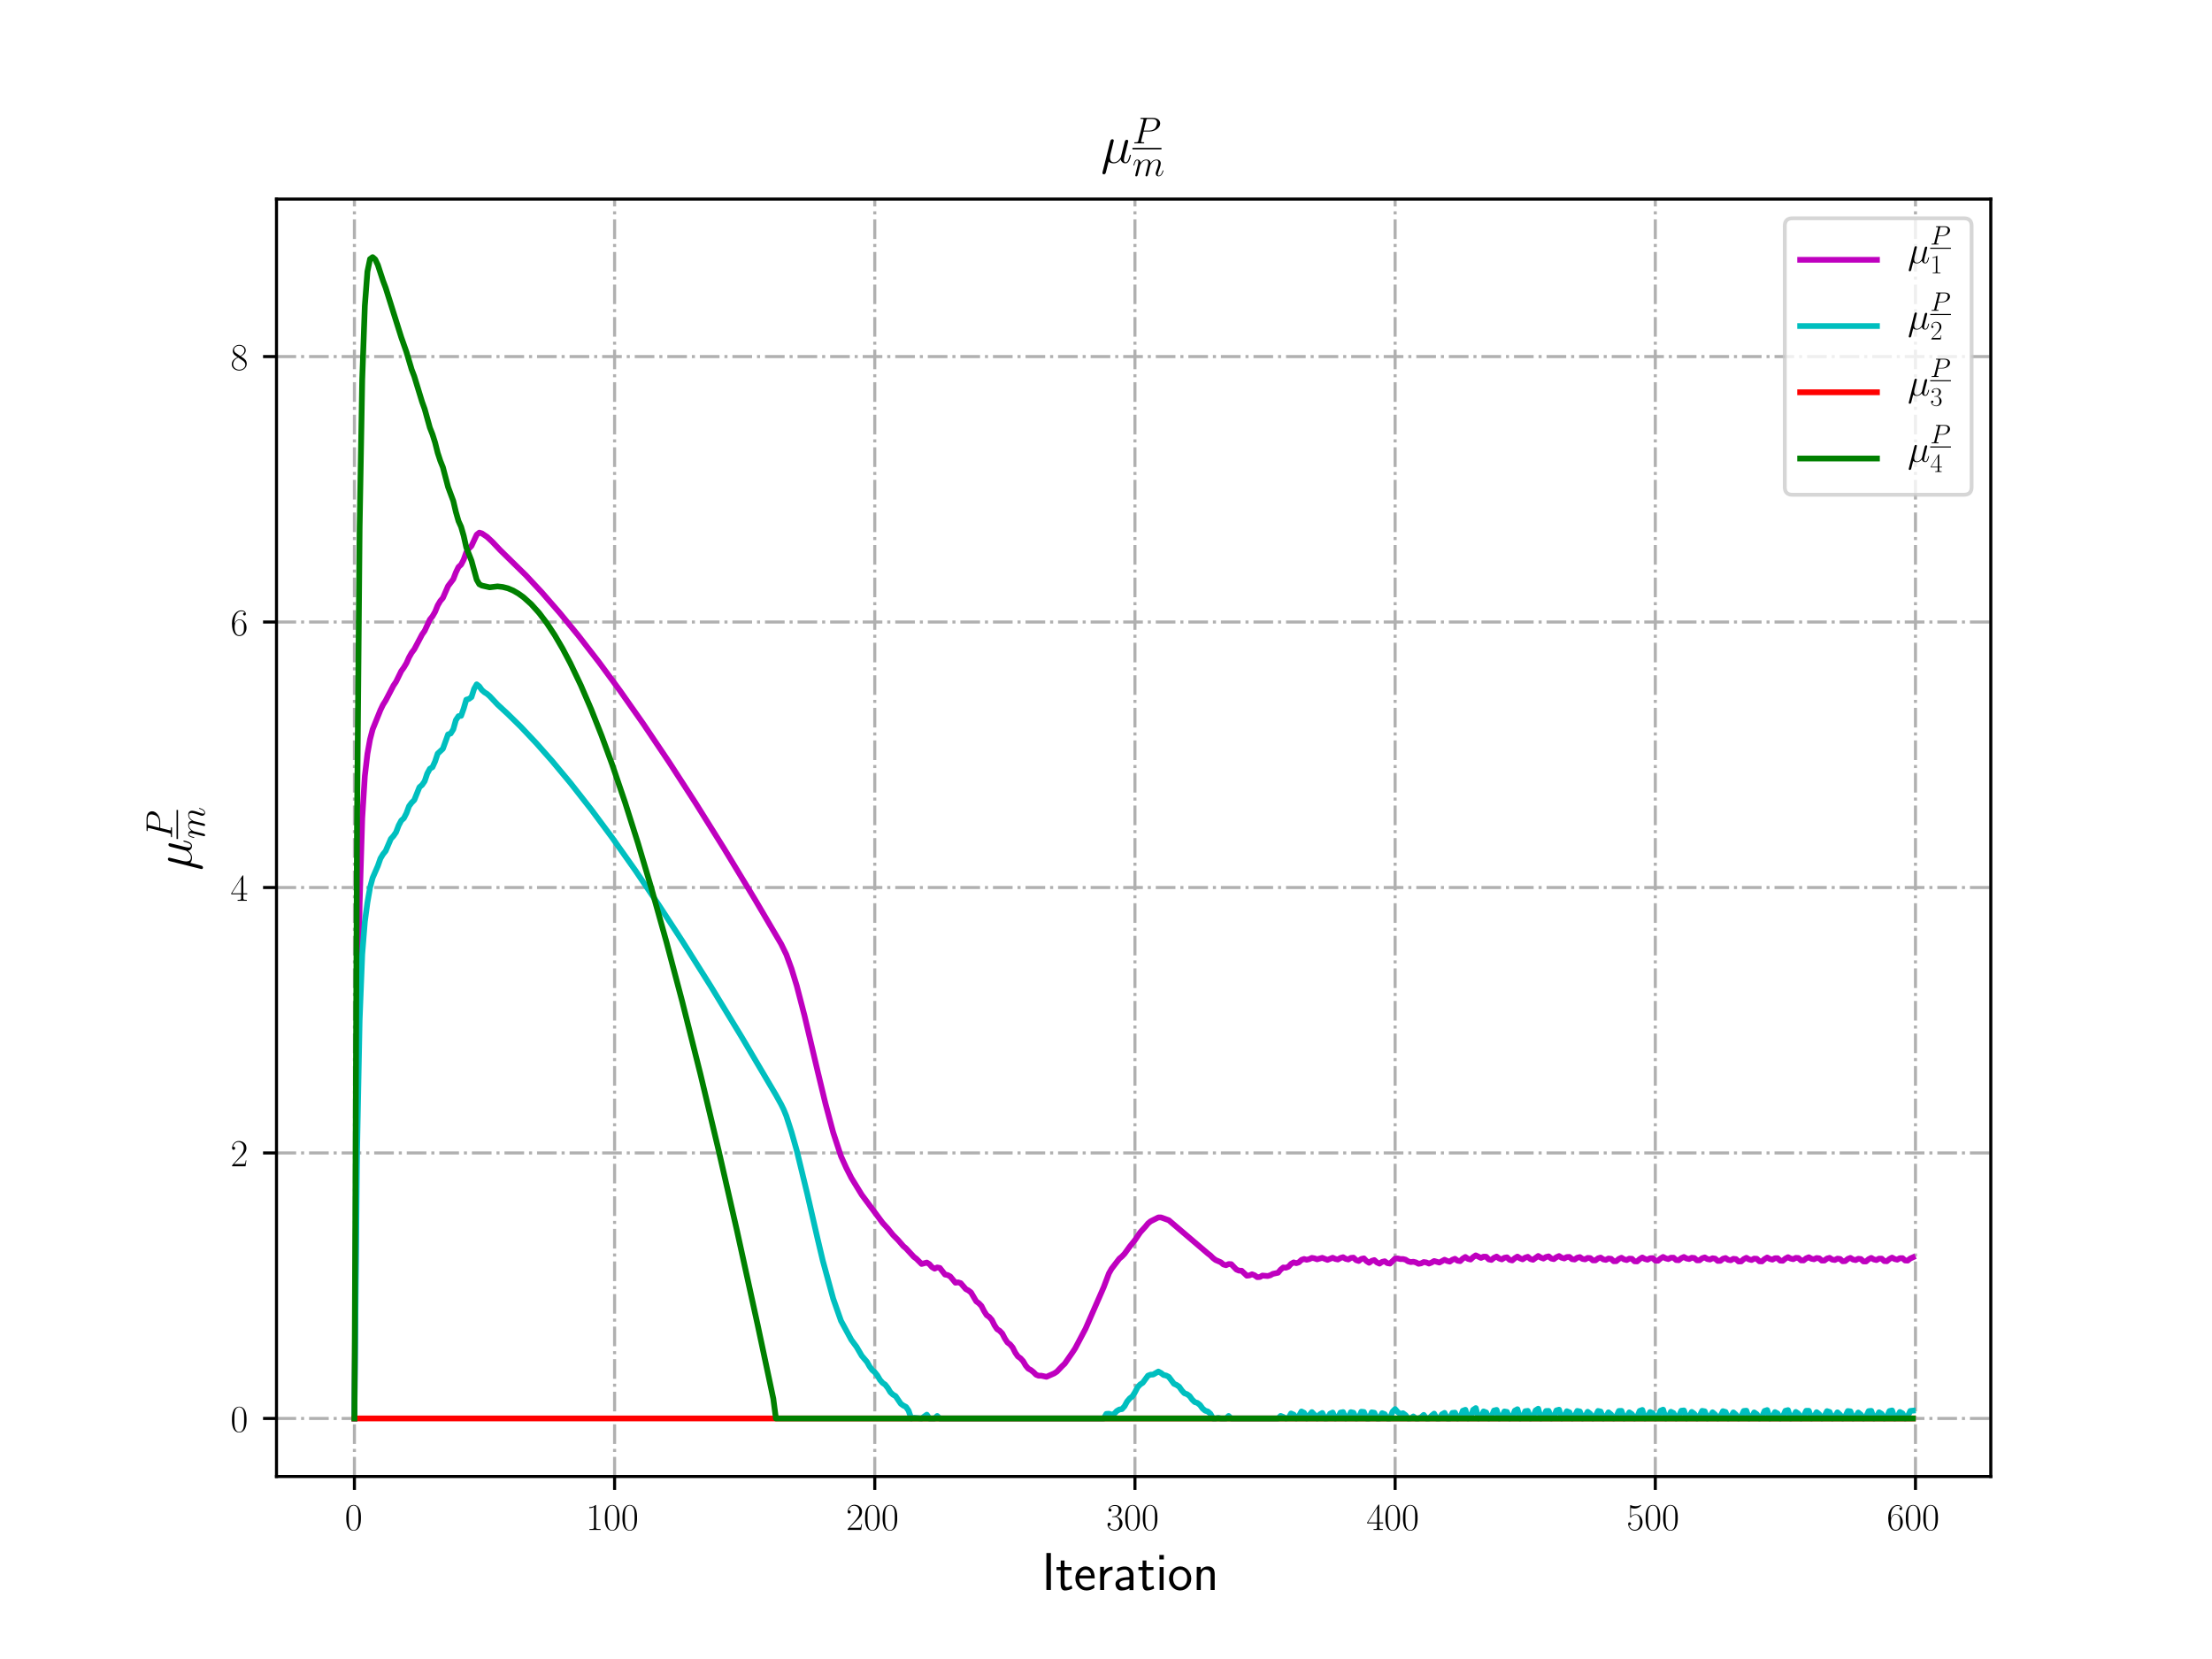 <?xml version="1.0" encoding="utf-8" standalone="no"?>
<!DOCTYPE svg PUBLIC "-//W3C//DTD SVG 1.1//EN"
  "http://www.w3.org/Graphics/SVG/1.1/DTD/svg11.dtd">
<!-- Created with matplotlib (http://matplotlib.org/) -->
<svg height="432pt" version="1.1" viewBox="0 0 576 432" width="576pt" xmlns="http://www.w3.org/2000/svg" xmlns:xlink="http://www.w3.org/1999/xlink">
 <defs>
  <style type="text/css">
*{stroke-linecap:butt;stroke-linejoin:round;}
  </style>
 </defs>
 <g id="figure_1">
  <g id="patch_1">
   <path d="M 0 432 
L 576 432 
L 576 0 
L 0 0 
z
" style="fill:#ffffff;"/>
  </g>
  <g id="axes_1">
   <g id="patch_2">
    <path d="M 72 384.48 
L 518.4 384.48 
L 518.4 51.84 
L 72 51.84 
z
" style="fill:#ffffff;"/>
   </g>
   <g id="matplotlib.axis_1">
    <g id="xtick_1">
     <g id="line2d_1">
      <path clip-path="url(#p4e636dc589)" d="M 92.291 384.48 
L 92.291 51.84 
" style="fill:none;stroke:#b0b0b0;stroke-dasharray:5.12,1.28,0.8,1.28;stroke-dashoffset:0;stroke-width:0.8;"/>
     </g>
     <g id="line2d_2">
      <defs>
       <path d="M 0 0 
L 0 3.5 
" id="m95650c4d10" style="stroke:#000000;stroke-width:0.8;"/>
      </defs>
      <g>
       <use style="stroke:#000000;stroke-width:0.8;" x="92.291" xlink:href="#m95650c4d10" y="384.48"/>
      </g>
     </g>
     <g id="text_1">
      <!-- $0$ -->
      <defs>
       <path d="M 42 31.641 
C 42 37.75 41.906 48.125 37.703 56.109 
C 34 63.109 28.094 65.594 22.906 65.594 
C 18.094 65.594 12 63.406 8.203 56.203 
C 4.203 48.719 3.797 39.438 3.797 31.641 
C 3.797 25.953 3.906 17.281 7 9.672 
C 11.297 -0.609 19 -2 22.906 -2 
C 27.5 -2 34.5 -0.109 38.594 9.375 
C 41.594 16.281 42 24.359 42 31.641 
z
M 22.906 -0.406 
C 16.5 -0.406 12.703 5.078 11.297 12.688 
C 10.203 18.562 10.203 27.156 10.203 32.75 
C 10.203 40.438 10.203 46.828 11.5 52.922 
C 13.406 61.391 19 64 22.906 64 
C 27 64 32.297 61.297 34.203 53.125 
C 35.5 47.438 35.594 40.734 35.594 32.75 
C 35.594 26.25 35.594 18.266 34.406 12.375 
C 32.297 1.484 26.406 -0.406 22.906 -0.406 
z
" id="CMR17-48"/>
      </defs>
      <g transform="translate(89.8 398.398)scale(0.1 -0.1)">
       <use transform="scale(0.996)" xlink:href="#CMR17-48"/>
      </g>
     </g>
    </g>
    <g id="xtick_2">
     <g id="line2d_3">
      <path clip-path="url(#p4e636dc589)" d="M 160.04 384.48 
L 160.04 51.84 
" style="fill:none;stroke:#b0b0b0;stroke-dasharray:5.12,1.28,0.8,1.28;stroke-dashoffset:0;stroke-width:0.8;"/>
     </g>
     <g id="line2d_4">
      <g>
       <use style="stroke:#000000;stroke-width:0.8;" x="160.04" xlink:href="#m95650c4d10" y="384.48"/>
      </g>
     </g>
     <g id="text_2">
      <!-- $100$ -->
      <defs>
       <path d="M 26.594 63.406 
C 26.594 65.5 26.5 65.5 25.094 65.5 
C 21.203 61.188 15.297 59.797 9.703 59.797 
C 9.406 59.797 8.906 59.797 8.797 59.5 
C 8.703 59.297 8.703 59.094 8.703 57 
C 11.797 57 17 57.594 21 59.984 
L 21 7.203 
C 21 3.688 20.797 2.5 12.203 2.5 
L 9.203 2.5 
L 9.203 0 
C 14 0 19 0 23.797 0 
C 28.594 0 33.594 0 38.406 0 
L 38.406 2.5 
L 35.406 2.5 
C 26.797 2.5 26.594 3.594 26.594 7.156 
z
" id="CMR17-49"/>
      </defs>
      <g transform="translate(152.568 398.398)scale(0.1 -0.1)">
       <use transform="scale(0.996)" xlink:href="#CMR17-49"/>
       <use transform="translate(45.69 0)scale(0.996)" xlink:href="#CMR17-48"/>
       <use transform="translate(91.381 0)scale(0.996)" xlink:href="#CMR17-48"/>
      </g>
     </g>
    </g>
    <g id="xtick_3">
     <g id="line2d_5">
      <path clip-path="url(#p4e636dc589)" d="M 227.789 384.48 
L 227.789 51.84 
" style="fill:none;stroke:#b0b0b0;stroke-dasharray:5.12,1.28,0.8,1.28;stroke-dashoffset:0;stroke-width:0.8;"/>
     </g>
     <g id="line2d_6">
      <g>
       <use style="stroke:#000000;stroke-width:0.8;" x="227.789" xlink:href="#m95650c4d10" y="384.48"/>
      </g>
     </g>
     <g id="text_3">
      <!-- $200$ -->
      <defs>
       <path d="M 41.703 15.453 
L 39.906 15.453 
C 38.906 8.375 38.094 7.172 37.703 6.562 
C 37.203 5.766 30 5.766 28.594 5.766 
L 9.406 5.766 
C 13 9.672 20 16.75 28.5 24.953 
C 34.594 30.734 41.703 37.531 41.703 47.422 
C 41.703 59.219 32.297 66 21.797 66 
C 10.797 66 4.094 56.312 4.094 47.344 
C 4.094 43.438 7 42.938 8.203 42.938 
C 9.203 42.938 12.203 43.547 12.203 47.031 
C 12.203 50.109 9.594 51 8.203 51 
C 7.594 51 7 50.906 6.594 50.703 
C 8.5 59.219 14.297 63.406 20.406 63.406 
C 29.094 63.406 34.797 56.516 34.797 47.422 
C 34.797 38.734 29.703 31.25 24 24.75 
L 4.094 2.281 
L 4.094 0 
L 39.297 0 
z
" id="CMR17-50"/>
      </defs>
      <g transform="translate(220.317 398.398)scale(0.1 -0.1)">
       <use transform="scale(0.996)" xlink:href="#CMR17-50"/>
       <use transform="translate(45.69 0)scale(0.996)" xlink:href="#CMR17-48"/>
       <use transform="translate(91.381 0)scale(0.996)" xlink:href="#CMR17-48"/>
      </g>
     </g>
    </g>
    <g id="xtick_4">
     <g id="line2d_7">
      <path clip-path="url(#p4e636dc589)" d="M 295.539 384.48 
L 295.539 51.84 
" style="fill:none;stroke:#b0b0b0;stroke-dasharray:5.12,1.28,0.8,1.28;stroke-dashoffset:0;stroke-width:0.8;"/>
     </g>
     <g id="line2d_8">
      <g>
       <use style="stroke:#000000;stroke-width:0.8;" x="295.539" xlink:href="#m95650c4d10" y="384.48"/>
      </g>
     </g>
     <g id="text_4">
      <!-- $300$ -->
      <defs>
       <path d="M 22.094 33.703 
C 31 33.703 34.906 25.969 34.906 17.031 
C 34.906 5 28.5 0.391 22.703 0.391 
C 17.406 0.391 8.797 3.031 6.094 10.828 
C 6.594 10.625 7.094 10.625 7.594 10.625 
C 10 10.625 11.797 12.219 11.797 14.812 
C 11.797 17.703 9.594 19 7.594 19 
C 5.906 19 3.297 18.203 3.297 14.469 
C 3.297 5.234 12.297 -2 22.906 -2 
C 34 -2 42.5 6.719 42.5 16.953 
C 42.5 26.672 34.5 33.703 25 34.797 
C 32.594 36.375 39.906 43.062 39.906 52.016 
C 39.906 59.688 32 65.297 23 65.297 
C 13.906 65.297 5.906 59.828 5.906 52.016 
C 5.906 48.594 8.5 48 9.797 48 
C 11.906 48 13.703 49.297 13.703 51.891 
C 13.703 54.469 11.906 55.766 9.797 55.766 
C 9.406 55.766 8.906 55.766 8.5 55.578 
C 11.406 61.859 19.297 63 22.797 63 
C 26.297 63 32.906 61.328 32.906 51.875 
C 32.906 49.109 32.5 44.188 29.094 39.844 
C 26.094 36 22.703 36 19.406 35.688 
C 18.906 35.688 16.594 35.453 16.203 35.453 
C 15.5 35.359 15.094 35.266 15.094 34.5 
C 15.094 33.797 15.203 33.703 17.203 33.703 
z
" id="CMR17-51"/>
      </defs>
      <g transform="translate(288.067 398.398)scale(0.1 -0.1)">
       <use transform="scale(0.996)" xlink:href="#CMR17-51"/>
       <use transform="translate(45.69 0)scale(0.996)" xlink:href="#CMR17-48"/>
       <use transform="translate(91.381 0)scale(0.996)" xlink:href="#CMR17-48"/>
      </g>
     </g>
    </g>
    <g id="xtick_5">
     <g id="line2d_9">
      <path clip-path="url(#p4e636dc589)" d="M 363.288 384.48 
L 363.288 51.84 
" style="fill:none;stroke:#b0b0b0;stroke-dasharray:5.12,1.28,0.8,1.28;stroke-dashoffset:0;stroke-width:0.8;"/>
     </g>
     <g id="line2d_10">
      <g>
       <use style="stroke:#000000;stroke-width:0.8;" x="363.288" xlink:href="#m95650c4d10" y="384.48"/>
      </g>
     </g>
     <g id="text_5">
      <!-- $400$ -->
      <defs>
       <path d="M 33.594 64.406 
C 33.594 66.5 33.5 66.5 31.703 66.5 
L 2 19.594 
L 2 17 
L 27.797 17 
L 27.797 7.141 
C 27.797 3.5 27.594 2.5 20.594 2.5 
L 18.703 2.5 
L 18.703 0 
C 21.906 0 27.297 0 30.703 0 
C 34.094 0 39.5 0 42.703 0 
L 42.703 2.5 
L 40.797 2.5 
C 33.797 2.5 33.594 3.5 33.594 7.141 
L 33.594 17 
L 43.797 17 
L 43.797 19.594 
L 33.594 19.594 
z
M 28.094 57.859 
L 28.094 19.594 
L 4 19.594 
z
" id="CMR17-52"/>
      </defs>
      <g transform="translate(355.816 398.398)scale(0.1 -0.1)">
       <use transform="scale(0.996)" xlink:href="#CMR17-52"/>
       <use transform="translate(45.69 0)scale(0.996)" xlink:href="#CMR17-48"/>
       <use transform="translate(91.381 0)scale(0.996)" xlink:href="#CMR17-48"/>
      </g>
     </g>
    </g>
    <g id="xtick_6">
     <g id="line2d_11">
      <path clip-path="url(#p4e636dc589)" d="M 431.037 384.48 
L 431.037 51.84 
" style="fill:none;stroke:#b0b0b0;stroke-dasharray:5.12,1.28,0.8,1.28;stroke-dashoffset:0;stroke-width:0.8;"/>
     </g>
     <g id="line2d_12">
      <g>
       <use style="stroke:#000000;stroke-width:0.8;" x="431.037" xlink:href="#m95650c4d10" y="384.48"/>
      </g>
     </g>
     <g id="text_6">
      <!-- $500$ -->
      <defs>
       <path d="M 11.406 57.688 
C 12.406 57.281 16.5 56 20.703 56 
C 30 56 35.094 61.109 38 64.062 
C 38 64.953 38 65.5 37.406 65.5 
C 37.297 65.5 37.094 65.5 36.297 65.047 
C 32.797 63.406 28.703 62.078 23.703 62.078 
C 20.703 62.078 16.203 62.484 11.297 64.672 
C 10.203 65.172 10 65.172 9.906 65.172 
C 9.406 65.172 9.297 65.062 9.297 63.078 
L 9.297 34.422 
C 9.297 32.641 9.297 32.141 10.297 32.141 
C 10.797 32.141 11 32.344 11.5 33.031 
C 14.703 37.516 19.094 39.406 24.094 39.406 
C 27.594 39.406 35.094 37.219 35.094 20.141 
C 35.094 16.953 35.094 11.172 32.094 6.578 
C 29.594 2.484 25.703 0.391 21.406 0.391 
C 14.797 0.391 8.094 5 6.297 12.719 
C 6.703 12.609 7.5 12.422 7.906 12.422 
C 9.203 12.422 11.703 13.125 11.703 16.219 
C 11.703 18.906 9.797 20 7.906 20 
C 5.594 20 4.094 18.594 4.094 15.797 
C 4.094 7.094 11 -2 21.594 -2 
C 31.906 -2 41.703 6.875 41.703 19.75 
C 41.703 31.719 33.906 41 24.203 41 
C 19.094 41 14.797 39.109 11.406 35.531 
z
" id="CMR17-53"/>
      </defs>
      <g transform="translate(423.565 398.398)scale(0.1 -0.1)">
       <use transform="scale(0.996)" xlink:href="#CMR17-53"/>
       <use transform="translate(45.69 0)scale(0.996)" xlink:href="#CMR17-48"/>
       <use transform="translate(91.381 0)scale(0.996)" xlink:href="#CMR17-48"/>
      </g>
     </g>
    </g>
    <g id="xtick_7">
     <g id="line2d_13">
      <path clip-path="url(#p4e636dc589)" d="M 498.787 384.48 
L 498.787 51.84 
" style="fill:none;stroke:#b0b0b0;stroke-dasharray:5.12,1.28,0.8,1.28;stroke-dashoffset:0;stroke-width:0.8;"/>
     </g>
     <g id="line2d_14">
      <g>
       <use style="stroke:#000000;stroke-width:0.8;" x="498.787" xlink:href="#m95650c4d10" y="384.48"/>
      </g>
     </g>
     <g id="text_7">
      <!-- $600$ -->
      <defs>
       <path d="M 10.594 34 
C 10.594 57.656 21.797 63 28.297 63 
C 30.406 63 35.5 62.641 37.5 59 
C 35.906 59 32.906 59 32.906 55.516 
C 32.906 52.828 35.094 51.922 36.5 51.922 
C 37.406 51.922 40.094 52.312 40.094 55.625 
C 40.094 61.781 35.094 65.297 28.203 65.297 
C 16.297 65.297 3.797 52.969 3.797 31 
C 3.797 3.953 15.094 -2 23.094 -2 
C 32.797 -2 42 6.672 42 20.047 
C 42 32.516 33.906 41.594 23.703 41.594 
C 17.594 41.594 13.094 37.609 10.594 30.625 
z
M 23.094 0.391 
C 10.797 0.391 10.797 18.75 10.797 22.438 
C 10.797 29.625 14.203 40 23.5 40 
C 25.203 40 30.094 40 33.406 33.125 
C 35.203 29.219 35.203 25.141 35.203 20.141 
C 35.203 14.75 35.203 10.781 33.094 6.781 
C 30.906 2.672 27.703 0.391 23.094 0.391 
z
" id="CMR17-54"/>
      </defs>
      <g transform="translate(491.315 398.398)scale(0.1 -0.1)">
       <use transform="scale(0.996)" xlink:href="#CMR17-54"/>
       <use transform="translate(45.69 0)scale(0.996)" xlink:href="#CMR17-48"/>
       <use transform="translate(91.381 0)scale(0.996)" xlink:href="#CMR17-48"/>
      </g>
     </g>
    </g>
    <g id="text_8">
     <!-- Iteration -->
     <defs>
      <path d="M 17.094 69 
L 8.703 69 
L 8.703 0 
L 17.094 0 
z
" id="CMSS17-73"/>
      <path d="M 16.703 37 
L 29.703 37 
L 29.703 42.766 
L 16.703 42.766 
L 16.703 55 
L 9.594 55 
L 9.594 42.766 
L 1.703 42.766 
L 1.703 37 
L 9.406 37 
L 9.406 11.703 
C 9.406 6 10.703 -1 17.297 -1 
C 22.297 -1 26.906 0.391 31.297 2.688 
L 29.703 8.562 
C 27.297 6.469 24.406 5.266 21.297 5.266 
C 16.906 5.266 16.703 10.875 16.703 13.375 
z
" id="CMSS17-116"/>
      <path d="M 39.094 21.516 
C 39.094 24.844 38.906 31.297 35.703 36.641 
C 32.203 42.391 26.5 44 22.203 44 
C 11.797 44 3 34.188 3 21.484 
C 3 9.094 12.094 -1 23.594 -1 
C 28.094 -1 33.594 0.297 38.594 3.875 
C 38.594 4.281 38.406 6.469 38.297 6.562 
C 38.297 6.766 38 9.844 38 10.25 
C 33.203 6.359 27.703 5.078 23.703 5.078 
C 17.297 5.078 10.406 10.422 10.094 21.516 
z
M 10.906 27 
C 12.203 32.562 16.594 37.828 22.203 37.828 
C 23.703 37.828 30.703 37.828 32.5 27 
z
" id="CMSS17-101"/>
      <path d="M 14.906 21.297 
C 14.906 30.703 21.797 37 30.594 37 
L 30.594 43.578 
C 24.203 43.578 18.203 40.391 14.594 35.203 
L 14.594 43.094 
L 7.5 43.094 
L 7.5 0 
L 14.906 0 
z
" id="CMSS17-114"/>
      <path d="M 37.594 27.984 
C 37.594 37.375 30.906 43.875 21.906 43.875 
C 17.5 43.875 12.703 43.078 7.203 39.891 
L 7.797 33.359 
C 10.297 35.125 14.594 38 21.797 38 
C 26.906 38 30 34.062 30 27.844 
L 30 24 
C 14 24 4 19.344 4 11.344 
C 4 7.203 6.5 -1 14.797 -1 
C 16.297 -1 24.406 -1 30.203 3.391 
L 30.203 -0.297 
L 37.594 -0.297 
z
M 30 12.75 
C 30 10.953 30 8.562 27 6.781 
C 24.406 5.078 21.094 5.078 19.703 5.078 
C 14.703 5.078 11.297 7.984 11.297 11.625 
C 11.297 18.922 26.906 18.922 30 18.922 
z
" id="CMSS17-97"/>
      <path d="M 15.297 65.359 
L 6.906 65.359 
L 6.906 57 
L 15.297 57 
z
M 14.797 42.797 
L 7.406 42.797 
L 7.406 0 
L 14.797 0 
z
" id="CMSS17-105"/>
      <path d="M 44.203 21.188 
C 44.203 34 34.703 44 23.5 44 
C 12 44 2.703 33.703 2.703 21.188 
C 2.703 8.5 12.297 -1 23.406 -1 
C 34.797 -1 44.203 8.797 44.203 21.188 
z
M 23.5 5.266 
C 16.406 5.266 10.297 11.078 10.297 22 
C 10.297 33.609 17.406 37.922 23.406 37.922 
C 29.906 37.922 36.594 33.219 36.594 22 
C 36.594 10.672 30.094 5.266 23.5 5.266 
z
" id="CMSS17-111"/>
      <path d="M 40.906 29.328 
C 40.906 35.672 39.406 44 28.094 44 
C 21.703 44 17.5 40.719 14.703 37.328 
L 14.703 43.094 
L 7.406 43.094 
L 7.406 0 
L 15 0 
L 15 24.359 
C 15 30.688 17.406 37.938 24.203 37.938 
C 33 37.938 33.297 32 33.297 28.578 
L 33.297 0 
L 40.906 0 
z
" id="CMSS17-110"/>
     </defs>
     <g transform="translate(271.264 414.022)scale(0.14 -0.14)">
      <use transform="scale(0.996)" xlink:href="#CMSS17-73"/>
      <use transform="translate(25.784 0)scale(0.996)" xlink:href="#CMSS17-116"/>
      <use transform="translate(59.615 0)scale(0.996)" xlink:href="#CMSS17-101"/>
      <use transform="translate(101.254 0)scale(0.996)" xlink:href="#CMSS17-114"/>
      <use transform="translate(133.164 0)scale(0.996)" xlink:href="#CMSS17-97"/>
      <use transform="translate(178.086 0)scale(0.996)" xlink:href="#CMSS17-116"/>
      <use transform="translate(211.918 0)scale(0.996)" xlink:href="#CMSS17-105"/>
      <use transform="translate(234.098 0)scale(0.996)" xlink:href="#CMSS17-111"/>
      <use transform="translate(280.942 0)scale(0.996)" xlink:href="#CMSS17-110"/>
     </g>
    </g>
   </g>
   <g id="matplotlib.axis_2">
    <g id="ytick_1">
     <g id="line2d_15">
      <path clip-path="url(#p4e636dc589)" d="M 72 369.36 
L 518.4 369.36 
" style="fill:none;stroke:#b0b0b0;stroke-dasharray:5.12,1.28,0.8,1.28;stroke-dashoffset:0;stroke-width:0.8;"/>
     </g>
     <g id="line2d_16">
      <defs>
       <path d="M 0 0 
L -3.5 0 
" id="m72b7030522" style="stroke:#000000;stroke-width:0.8;"/>
      </defs>
      <g>
       <use style="stroke:#000000;stroke-width:0.8;" x="72" xlink:href="#m72b7030522" y="369.36"/>
      </g>
     </g>
     <g id="text_9">
      <!-- $0$ -->
      <g transform="translate(60.019 372.819)scale(0.1 -0.1)">
       <use transform="scale(0.996)" xlink:href="#CMR17-48"/>
      </g>
     </g>
    </g>
    <g id="ytick_2">
     <g id="line2d_17">
      <path clip-path="url(#p4e636dc589)" d="M 72 300.232 
L 518.4 300.232 
" style="fill:none;stroke:#b0b0b0;stroke-dasharray:5.12,1.28,0.8,1.28;stroke-dashoffset:0;stroke-width:0.8;"/>
     </g>
     <g id="line2d_18">
      <g>
       <use style="stroke:#000000;stroke-width:0.8;" x="72" xlink:href="#m72b7030522" y="300.232"/>
      </g>
     </g>
     <g id="text_10">
      <!-- $2$ -->
      <g transform="translate(60.019 303.691)scale(0.1 -0.1)">
       <use transform="scale(0.996)" xlink:href="#CMR17-50"/>
      </g>
     </g>
    </g>
    <g id="ytick_3">
     <g id="line2d_19">
      <path clip-path="url(#p4e636dc589)" d="M 72 231.104 
L 518.4 231.104 
" style="fill:none;stroke:#b0b0b0;stroke-dasharray:5.12,1.28,0.8,1.28;stroke-dashoffset:0;stroke-width:0.8;"/>
     </g>
     <g id="line2d_20">
      <g>
       <use style="stroke:#000000;stroke-width:0.8;" x="72" xlink:href="#m72b7030522" y="231.104"/>
      </g>
     </g>
     <g id="text_11">
      <!-- $4$ -->
      <g transform="translate(60.019 234.563)scale(0.1 -0.1)">
       <use transform="scale(0.996)" xlink:href="#CMR17-52"/>
      </g>
     </g>
    </g>
    <g id="ytick_4">
     <g id="line2d_21">
      <path clip-path="url(#p4e636dc589)" d="M 72 161.976 
L 518.4 161.976 
" style="fill:none;stroke:#b0b0b0;stroke-dasharray:5.12,1.28,0.8,1.28;stroke-dashoffset:0;stroke-width:0.8;"/>
     </g>
     <g id="line2d_22">
      <g>
       <use style="stroke:#000000;stroke-width:0.8;" x="72" xlink:href="#m72b7030522" y="161.976"/>
      </g>
     </g>
     <g id="text_12">
      <!-- $6$ -->
      <g transform="translate(60.019 165.436)scale(0.1 -0.1)">
       <use transform="scale(0.996)" xlink:href="#CMR17-54"/>
      </g>
     </g>
    </g>
    <g id="ytick_5">
     <g id="line2d_23">
      <path clip-path="url(#p4e636dc589)" d="M 72 92.848 
L 518.4 92.848 
" style="fill:none;stroke:#b0b0b0;stroke-dasharray:5.12,1.28,0.8,1.28;stroke-dashoffset:0;stroke-width:0.8;"/>
     </g>
     <g id="line2d_24">
      <g>
       <use style="stroke:#000000;stroke-width:0.8;" x="72" xlink:href="#m72b7030522" y="92.848"/>
      </g>
     </g>
     <g id="text_13">
      <!-- $8$ -->
      <defs>
       <path d="M 27.203 35.375 
C 33.5 38.547 39.906 43.328 39.906 50.984 
C 39.906 60.016 31.094 65.297 23 65.297 
C 13.906 65.297 5.906 58.734 5.906 49.688 
C 5.906 47.203 6.5 42.922 10.406 39.141 
C 11.406 38.156 15.594 35.172 18.297 33.281 
C 13.797 30.984 3.297 25.531 3.297 14.594 
C 3.297 4.359 13.094 -2 22.797 -2 
C 33.5 -2 42.5 5.656 42.5 15.781 
C 42.5 24.844 36.406 29.016 32.406 31.703 
z
M 14.094 44.094 
C 13.297 44.594 9.297 47.672 9.297 52.359 
C 9.297 58.422 15.594 63 22.797 63 
C 30.703 63 36.5 57.438 36.5 50.969 
C 36.5 41.703 26.094 36.422 25.594 36.422 
C 25.5 36.422 25.406 36.422 24.594 37.031 
z
M 32.5 23.734 
C 34 22.641 38.797 19.375 38.797 13.297 
C 38.797 5.953 31.406 0.391 23 0.391 
C 13.906 0.391 7 6.844 7 14.688 
C 7 22.547 13.094 29.094 20 32.188 
z
" id="CMR17-56"/>
      </defs>
      <g transform="translate(60.019 96.308)scale(0.1 -0.1)">
       <use transform="scale(0.996)" xlink:href="#CMR17-56"/>
      </g>
     </g>
    </g>
    <g id="text_14">
     <!-- $\mu^{\underline{P}}_{m}$ -->
     <defs>
      <path d="M 14.406 2.188 
C 16.906 -0.094 20.594 -1 24 -1 
C 30.406 -1 34.797 3.25 37.094 6.328 
C 38.094 1.078 42.297 -1 45.797 -1 
C 48.797 -1 51.203 0.781 53 4.328 
C 54.594 7.703 56 13.734 56 14.109 
C 56 14.609 55.594 15 55 15 
C 54.094 15 54 14.5 53.594 13.031 
C 52.094 7.203 50.203 1 46.094 1 
C 43.203 1 43 3.578 43 5.594 
C 43 7.875 43.906 11.484 44.594 14.469 
L 47.406 25.234 
C 47.797 27.141 48.906 31.609 49.406 33.422 
C 50 35.812 51.094 40.109 51.094 40.5 
C 51.094 42 49.906 43 48.406 43 
C 47.5 43 45.406 42.594 44.594 39.609 
L 37.594 11.875 
C 37.094 9.875 37.094 9.672 35.797 8.078 
C 34.594 6.391 30.703 1 24.406 1 
C 18.797 1 17 5.094 17 9.766 
C 17 12.672 17.906 16.156 18.297 17.859 
L 22.797 35.828 
C 23.297 37.719 24.094 40.906 24.094 41.516 
C 24.094 43.109 22.797 44 21.5 44 
C 20.594 44 18.406 43.703 17.594 40.5 
L 3.094 -17.297 
C 3 -17.797 2.797 -18.391 2.797 -19 
C 2.797 -20.5 4 -21.5 5.5 -21.5 
C 8.406 -21.5 9 -19.188 9.703 -16.406 
z
" id="CMMI12-22"/>
      <path d="M 29.594 31.609 
L 46.406 31.609 
C 60.203 31.609 74 41.766 74 53.141 
C 74 60.906 67.406 68 54.797 68 
L 23.906 68 
C 22 68 21.094 68 21.094 66.109 
C 21.094 65.109 22 65.109 23.5 65.109 
C 29.594 65.109 29.594 64.312 29.594 63.219 
C 29.594 63.031 29.594 62.422 29.203 60.922 
L 15.703 7.375 
C 14.797 3.891 14.594 2.891 7.594 2.891 
C 5.703 2.891 4.703 2.891 4.703 1.094 
C 4.703 0 5.594 0 6.203 0 
C 8.094 0 10.094 0 12 0 
L 23.703 0 
C 25.594 0 27.703 0 29.594 0 
C 30.406 0 31.5 0 31.5 1.891 
C 31.5 2.891 30.594 2.891 29.094 2.891 
C 23.094 2.891 23 3.594 23 4.578 
C 23 5.078 23.094 5.766 23.203 6.266 
z
M 36.797 61.406 
C 37.703 65.109 38.094 65.109 42 65.109 
L 51.906 65.109 
C 59.406 65.109 65.594 62.703 65.594 55.234 
C 65.594 52.641 64.297 44.172 59.703 39.594 
C 58 37.797 53.203 34 44.094 34 
L 30 34 
z
" id="CMMI12-80"/>
      <path d="M 20.594 29.234 
C 20.797 29.844 23.297 34.828 27 38.016 
C 29.594 40.406 33 42.016 36.906 42.016 
C 40.906 42.016 42.297 39.016 42.297 35.031 
C 42.297 34.422 42.297 32.438 41.094 27.734 
L 38.594 17.469 
C 37.797 14.469 35.906 7.078 35.703 5.984 
C 35.297 4.484 34.703 1.891 34.703 1.5 
C 34.703 0.094 35.797 -1 37.297 -1 
C 40.297 -1 40.797 1.297 41.703 4.891 
L 47.703 28.734 
C 47.906 29.531 53.094 42.016 64.094 42.016 
C 68.094 42.016 69.5 39.016 69.5 35.031 
C 69.5 29.438 65.594 18.562 63.406 12.578 
C 62.5 10.172 62 8.875 62 7.078 
C 62 2.594 65.094 -1 69.906 -1 
C 79.203 -1 82.703 13.672 82.703 14.266 
C 82.703 14.766 82.297 15.172 81.703 15.172 
C 80.797 15.172 80.703 14.875 80.203 13.172 
C 77.906 5.188 74.203 1 70.203 1 
C 69.203 1 67.594 1 67.594 4.203 
C 67.594 6.812 68.797 10 69.203 11.094 
C 71 15.906 75.5 27.703 75.5 33.516 
C 75.5 39.5 72 44 64.406 44 
C 57.703 44 52.297 40.219 48.297 34.328 
C 48 39.719 44.703 44 37.203 44 
C 28.297 44 23.594 37.734 21.797 35.234 
C 21.5 40.906 17.406 44 13 44 
C 10.094 44 7.797 42.609 5.906 38.812 
C 4.094 35.219 2.703 29.141 2.703 28.734 
C 2.703 28.344 3.094 27.844 3.797 27.844 
C 4.594 27.844 4.703 27.938 5.297 30.234 
C 6.797 36.125 8.703 42.016 12.703 42.016 
C 15 42.016 15.797 40.406 15.797 37.422 
C 15.797 35.219 14.797 31.328 14.094 28.234 
L 11.297 17.469 
C 10.906 15.562 9.797 11.078 9.297 9.281 
C 8.594 6.688 7.5 2 7.5 1.5 
C 7.5 0.094 8.594 -1 10.094 -1 
C 11.297 -1 12.703 -0.406 13.5 1.094 
C 13.703 1.594 14.594 5.094 15.094 7.078 
L 17.297 16.062 
z
" id="CMMI12-109"/>
     </defs>
     <g transform="translate(53.307 226.689)rotate(-90)scale(0.14 -0.14)">
      <use transform="translate(0 24.629)scale(0.996)" xlink:href="#CMMI12-22"/>
      <use transform="translate(58.691 60.783)scale(0.697)" xlink:href="#CMMI12-80"/>
      <use transform="translate(58.691 0)scale(0.697)" xlink:href="#CMMI12-109"/>
      <path d="M 58.691 49.625 
L 112.687 49.625 
L 112.687 52.415 
L 58.691 52.415 
L 58.691 49.625 
z
"/>
     </g>
    </g>
   </g>
   <g id="line2d_25">
    <path clip-path="url(#p4e636dc589)" d="M 92.291 369.36 
L 92.968 280.012 
L 93.646 235.338 
L 94.323 213.069 
L 95.001 202.088 
L 95.678 196.295 
L 96.356 192.534 
L 97.033 189.928 
L 99.066 184.892 
L 99.743 183.496 
L 100.421 182.424 
L 102.453 178.529 
L 103.131 177.523 
L 104.486 174.755 
L 105.163 173.814 
L 105.841 172.684 
L 106.518 171.17 
L 107.196 169.971 
L 107.873 169.076 
L 109.906 165.225 
L 110.583 164.258 
L 111.938 161.326 
L 112.616 160.49 
L 113.293 159.318 
L 113.971 157.652 
L 114.648 156.501 
L 115.326 155.71 
L 116.681 152.603 
L 118.036 150.812 
L 118.713 149.049 
L 119.391 147.65 
L 120.068 147.024 
L 120.746 145.731 
L 121.423 143.82 
L 122.101 142.845 
L 122.778 142.144 
L 124.133 139.226 
L 124.811 138.701 
L 125.488 138.901 
L 126.843 139.814 
L 128.198 141.079 
L 130.231 143.229 
L 137.005 149.865 
L 141.07 154.224 
L 145.813 159.661 
L 150.555 165.443 
L 155.975 172.432 
L 161.395 179.787 
L 167.493 188.452 
L 174.268 198.514 
L 181.042 208.973 
L 188.495 220.877 
L 196.625 234.274 
L 203.4 245.784 
L 204.755 248.556 
L 206.11 252.257 
L 207.465 256.671 
L 209.497 264.486 
L 212.885 278.84 
L 214.917 287.257 
L 216.95 294.864 
L 218.982 301.044 
L 220.337 304.045 
L 221.692 306.713 
L 224.402 311.123 
L 229.822 318.42 
L 231.177 319.896 
L 232.532 321.575 
L 233.887 322.944 
L 235.242 324.506 
L 235.919 325.07 
L 237.952 327.268 
L 238.629 327.783 
L 239.984 329.134 
L 241.339 328.768 
L 242.017 329.19 
L 242.694 329.957 
L 243.372 330.355 
L 244.049 330.037 
L 244.727 330.164 
L 246.082 331.893 
L 246.759 332.017 
L 247.437 332.377 
L 248.792 334.018 
L 249.469 333.918 
L 250.147 334.119 
L 251.502 335.677 
L 252.179 336.03 
L 252.857 336.569 
L 254.212 338.871 
L 254.889 339.362 
L 255.567 340.067 
L 256.244 341.391 
L 256.922 342.466 
L 257.599 342.936 
L 258.277 343.71 
L 258.954 345.079 
L 259.632 346.095 
L 260.309 346.534 
L 260.987 347.246 
L 261.664 348.542 
L 262.342 349.576 
L 263.019 350.073 
L 263.697 350.892 
L 264.374 352.223 
L 265.052 353.205 
L 265.729 353.689 
L 266.407 354.425 
L 267.084 355.579 
L 267.762 356.385 
L 268.439 356.758 
L 269.117 357.287 
L 269.794 357.971 
L 270.472 358.237 
L 271.149 358.227 
L 272.504 358.517 
L 274.536 357.615 
L 275.214 357.169 
L 276.569 355.745 
L 277.246 355.106 
L 279.279 352.168 
L 279.956 351.138 
L 282.666 346.009 
L 287.409 335.173 
L 288.764 331.589 
L 289.441 330.4 
L 291.474 327.748 
L 292.151 327.189 
L 292.829 326.473 
L 294.184 324.593 
L 295.539 322.91 
L 296.894 320.926 
L 298.249 319.429 
L 298.926 318.596 
L 299.604 318.033 
L 301.636 317.013 
L 302.314 317.013 
L 304.346 317.742 
L 314.509 326.397 
L 315.186 326.915 
L 315.864 327.593 
L 316.541 328.101 
L 317.896 328.692 
L 318.574 329.262 
L 319.251 329.459 
L 319.928 329.155 
L 320.606 329.186 
L 321.961 330.59 
L 322.638 330.87 
L 323.316 330.897 
L 324.671 332.19 
L 325.348 332.11 
L 326.026 331.817 
L 326.703 332.083 
L 327.381 332.574 
L 328.058 332.532 
L 328.736 332.155 
L 330.091 332.269 
L 330.768 332.086 
L 331.446 331.709 
L 332.801 331.419 
L 333.478 330.607 
L 334.156 330.05 
L 334.833 330.113 
L 335.511 329.85 
L 336.188 329.107 
L 336.866 328.727 
L 337.543 328.934 
L 338.221 328.709 
L 338.898 328.07 
L 339.576 327.835 
L 340.253 328.032 
L 340.931 327.876 
L 341.608 327.548 
L 342.286 327.672 
L 342.963 327.921 
L 344.318 327.534 
L 345.673 328.07 
L 347.028 327.513 
L 347.706 327.825 
L 348.383 327.973 
L 349.061 327.572 
L 349.738 327.379 
L 350.416 327.8 
L 351.093 327.97 
L 351.771 327.558 
L 352.448 327.489 
L 353.126 328.136 
L 353.803 328.353 
L 354.481 327.828 
L 355.158 327.676 
L 355.836 328.391 
L 356.513 328.823 
L 357.191 328.326 
L 357.868 328.125 
L 358.546 328.737 
L 359.223 329.045 
L 359.901 328.585 
L 360.578 328.429 
L 361.256 328.92 
L 361.933 329.031 
L 363.288 327.738 
L 363.966 327.7 
L 364.643 327.859 
L 365.321 327.849 
L 365.998 328.008 
L 366.675 328.457 
L 367.353 328.64 
L 368.03 328.554 
L 368.708 328.723 
L 369.385 329.083 
L 370.063 328.975 
L 370.74 328.633 
L 371.418 328.737 
L 372.095 329.027 
L 372.773 328.765 
L 373.45 328.367 
L 374.805 328.765 
L 376.16 328.035 
L 376.838 328.346 
L 377.515 328.526 
L 378.193 328.042 
L 378.87 327.786 
L 379.548 328.288 
L 380.225 328.391 
L 380.903 327.731 
L 381.58 327.316 
L 382.258 327.804 
L 382.935 327.977 
L 383.613 327.344 
L 384.29 326.895 
L 385.645 327.555 
L 386.323 327.233 
L 387 327.254 
L 387.678 327.939 
L 388.355 328.077 
L 389.033 327.524 
L 389.71 327.213 
L 390.388 327.707 
L 391.065 327.942 
L 391.743 327.52 
L 392.42 327.406 
L 393.098 328.049 
L 393.775 328.212 
L 394.453 327.634 
L 395.13 327.22 
L 395.808 327.672 
L 396.485 327.928 
L 397.163 327.486 
L 397.84 327.271 
L 398.518 327.856 
L 399.195 328.039 
L 400.55 327.054 
L 401.228 327.475 
L 401.905 327.724 
L 402.583 327.32 
L 403.26 327.154 
L 403.938 327.721 
L 404.615 327.873 
L 405.293 327.375 
L 405.97 327.074 
L 406.648 327.51 
L 407.325 327.697 
L 408.003 327.33 
L 408.68 327.303 
L 409.358 327.887 
L 410.035 327.97 
L 410.713 327.503 
L 411.39 327.344 
L 412.068 327.821 
L 412.745 327.935 
L 413.422 327.562 
L 414.1 327.61 
L 414.777 328.198 
L 415.455 328.191 
L 416.132 327.666 
L 416.81 327.479 
L 417.487 327.942 
L 418.165 328.073 
L 418.842 327.717 
L 419.52 327.793 
L 420.197 328.416 
L 420.875 328.402 
L 421.552 327.818 
L 422.23 327.517 
L 422.907 327.942 
L 423.585 328.115 
L 424.262 327.748 
L 424.94 327.78 
L 425.617 328.436 
L 426.295 328.471 
L 426.972 327.863 
L 427.65 327.451 
L 428.327 327.828 
L 429.005 328.025 
L 429.682 327.648 
L 430.36 327.61 
L 431.037 328.239 
L 431.715 328.301 
L 432.392 327.717 
L 433.07 327.313 
L 433.747 327.676 
L 434.425 327.863 
L 435.102 327.503 
L 435.78 327.496 
L 436.457 328.108 
L 437.135 328.156 
L 437.812 327.617 
L 438.49 327.32 
L 439.167 327.71 
L 439.845 327.852 
L 440.522 327.517 
L 441.2 327.583 
L 441.877 328.181 
L 442.555 328.174 
L 443.232 327.645 
L 443.91 327.434 
L 444.587 327.856 
L 445.265 327.977 
L 445.942 327.648 
L 446.62 327.742 
L 447.297 328.336 
L 447.975 328.312 
L 448.652 327.776 
L 449.33 327.589 
L 450.007 328.053 
L 450.685 328.167 
L 451.362 327.797 
L 452.04 327.863 
L 452.717 328.485 
L 453.395 328.464 
L 454.072 327.863 
L 454.75 327.527 
L 455.427 327.928 
L 456.105 328.101 
L 456.782 327.745 
L 457.46 327.78 
L 458.137 328.433 
L 458.815 328.46 
L 459.492 327.859 
L 460.169 327.458 
L 460.847 327.825 
L 461.524 328.004 
L 462.202 327.638 
L 462.879 327.634 
L 463.557 328.26 
L 464.234 328.301 
L 464.912 327.731 
L 465.589 327.368 
L 466.267 327.731 
L 466.944 327.89 
L 467.622 327.545 
L 468.299 327.586 
L 468.977 328.201 
L 469.654 328.208 
L 470.332 327.666 
L 471.009 327.392 
L 471.687 327.78 
L 472.364 327.907 
L 473.042 327.583 
L 473.719 327.666 
L 474.397 328.257 
L 475.074 328.239 
L 475.752 327.721 
L 476.429 327.548 
L 477.107 328.001 
L 477.784 328.098 
L 478.462 327.742 
L 479.139 327.825 
L 479.817 328.426 
L 480.494 328.381 
L 481.172 327.814 
L 481.849 327.562 
L 482.527 327.987 
L 483.204 328.125 
L 483.882 327.78 
L 484.559 327.845 
L 485.237 328.474 
L 485.914 328.471 
L 486.592 327.887 
L 487.269 327.558 
L 487.947 327.959 
L 488.624 328.118 
L 489.302 327.745 
L 489.979 327.748 
L 490.657 328.378 
L 491.334 328.416 
L 492.012 327.838 
L 492.689 327.479 
L 493.367 327.856 
L 494.044 328.015 
L 494.722 327.634 
L 495.399 327.617 
L 496.077 328.219 
L 496.754 328.257 
L 497.432 327.71 
L 498.109 327.41 
L 498.109 327.41 
" style="fill:none;stroke:#bf00bf;stroke-linecap:square;stroke-width:1.5;"/>
   </g>
   <g id="line2d_26">
    <path clip-path="url(#p4e636dc589)" d="M 92.291 369.36 
L 92.968 300.232 
L 93.646 265.668 
L 94.323 248.493 
L 95.001 240.042 
L 95.678 235.013 
L 96.356 231.125 
L 97.033 228.598 
L 98.388 225.484 
L 99.066 223.555 
L 99.743 222.429 
L 100.421 221.596 
L 101.776 218.437 
L 102.453 217.693 
L 103.131 216.719 
L 103.808 214.952 
L 104.486 213.67 
L 105.163 213.065 
L 105.841 211.745 
L 106.518 209.923 
L 107.196 209.007 
L 107.873 208.333 
L 109.228 204.974 
L 109.906 204.4 
L 110.583 203.415 
L 111.261 201.417 
L 111.938 200.176 
L 112.616 199.769 
L 113.293 198.275 
L 113.971 196.243 
L 115.326 194.978 
L 116.681 191.231 
L 117.358 191.003 
L 118.036 189.914 
L 118.713 187.512 
L 119.391 186.482 
L 120.068 186.406 
L 120.746 184.509 
L 121.423 182.196 
L 122.101 182.003 
L 122.778 181.512 
L 123.456 179.383 
L 124.133 178.201 
L 124.811 178.743 
L 125.488 179.687 
L 126.166 180.274 
L 126.843 180.689 
L 127.521 181.284 
L 129.553 183.447 
L 132.263 185.953 
L 135.65 189.275 
L 139.715 193.582 
L 143.78 198.175 
L 148.523 203.864 
L 153.943 210.77 
L 159.363 218.063 
L 165.46 226.677 
L 171.558 235.68 
L 177.655 245.023 
L 185.107 256.854 
L 193.237 270.206 
L 202.045 285.114 
L 203.4 287.557 
L 204.077 288.937 
L 204.755 290.592 
L 206.11 294.795 
L 207.465 299.562 
L 210.175 310.729 
L 212.885 322.505 
L 214.24 328.219 
L 216.95 338.128 
L 218.982 343.914 
L 221.692 348.898 
L 223.047 350.723 
L 224.402 353.046 
L 225.757 354.636 
L 226.434 355.825 
L 227.112 356.751 
L 227.789 357.321 
L 228.467 358.168 
L 229.144 359.316 
L 229.822 360.093 
L 230.499 360.553 
L 231.177 361.414 
L 231.854 362.53 
L 232.532 363.159 
L 233.209 363.543 
L 234.564 365.527 
L 235.242 366.007 
L 235.919 366.349 
L 236.597 367.328 
L 237.274 369.36 
L 237.952 369.184 
L 239.984 369.36 
L 241.339 368.378 
L 242.017 369.36 
L 243.372 369.36 
L 244.049 368.714 
L 244.727 369.36 
L 287.409 369.36 
L 288.086 368.178 
L 288.764 368.13 
L 289.441 368.358 
L 290.119 368.174 
L 290.796 367.431 
L 291.474 367.037 
L 292.151 366.934 
L 292.829 366.177 
L 293.506 364.932 
L 294.184 364.137 
L 294.861 363.619 
L 295.539 362.551 
L 296.216 361.234 
L 296.894 360.515 
L 297.571 360.076 
L 298.926 358.227 
L 299.604 357.957 
L 300.281 357.926 
L 301.636 357.149 
L 302.314 357.515 
L 302.991 358.04 
L 303.669 358.189 
L 304.346 358.531 
L 305.701 360.335 
L 306.379 360.64 
L 307.056 361.092 
L 307.734 362.057 
L 308.411 362.796 
L 309.089 363.038 
L 309.766 363.519 
L 310.444 364.462 
L 311.121 365.109 
L 311.799 365.316 
L 312.476 365.852 
L 313.154 366.778 
L 313.831 367.341 
L 314.509 367.545 
L 315.186 368.133 
L 315.864 369.36 
L 316.541 369.36 
L 317.219 369.218 
L 317.896 369.36 
L 319.251 369.36 
L 319.928 368.714 
L 320.606 369.36 
L 332.801 369.36 
L 333.478 368.696 
L 334.156 368.966 
L 334.833 369.36 
L 335.511 369.239 
L 336.188 368.067 
L 336.866 368.365 
L 337.543 369.36 
L 338.221 368.762 
L 338.898 367.545 
L 339.576 367.894 
L 340.253 369.36 
L 341.608 367.708 
L 342.286 368.413 
L 342.963 369.36 
L 343.641 368.32 
L 344.318 367.936 
L 344.996 369.36 
L 345.673 369.322 
L 346.351 368.126 
L 347.028 367.822 
L 347.706 369.36 
L 348.383 369.156 
L 349.061 367.836 
L 349.738 367.708 
L 350.416 369.36 
L 351.093 369.115 
L 351.771 367.722 
L 352.448 367.877 
L 353.126 369.36 
L 353.803 369.253 
L 354.481 367.611 
L 355.158 367.677 
L 355.836 369.36 
L 356.513 369.36 
L 357.191 367.77 
L 357.868 367.881 
L 358.546 369.36 
L 359.223 369.36 
L 359.901 367.984 
L 360.578 368.244 
L 361.256 369.36 
L 361.933 369.36 
L 362.611 367.608 
L 363.288 366.92 
L 363.966 367.704 
L 364.643 368.199 
L 365.321 367.995 
L 365.998 368.482 
L 366.675 369.36 
L 367.353 369.312 
L 368.03 368.838 
L 368.708 369.36 
L 369.385 369.36 
L 370.063 369.018 
L 370.74 368.434 
L 371.418 369.36 
L 372.095 369.36 
L 372.773 368.651 
L 373.45 368.105 
L 374.128 369.36 
L 374.805 369.36 
L 375.483 368.282 
L 376.16 367.912 
L 376.838 369.36 
L 377.515 369.36 
L 378.193 367.922 
L 378.87 367.85 
L 379.548 369.36 
L 380.225 369.17 
L 380.903 367.359 
L 381.58 367.106 
L 382.258 369.36 
L 382.935 369.052 
L 383.613 367.11 
L 384.29 366.664 
L 384.968 369.36 
L 385.645 369.007 
L 386.323 367.528 
L 387 367.798 
L 387.678 369.36 
L 388.355 368.935 
L 389.033 367.297 
L 389.71 367.134 
L 390.388 369.36 
L 391.065 369.101 
L 391.743 367.542 
L 392.42 367.663 
L 393.098 369.36 
L 393.775 369.056 
L 394.453 367.328 
L 395.13 366.961 
L 395.808 369.36 
L 396.485 369.153 
L 397.163 367.48 
L 397.84 367.386 
L 398.518 369.36 
L 399.195 369.035 
L 399.873 367.259 
L 400.55 366.823 
L 401.228 369.36 
L 401.905 369.049 
L 402.583 367.424 
L 403.26 367.397 
L 403.938 369.36 
L 404.615 368.897 
L 405.293 367.269 
L 405.97 367.075 
L 406.648 369.36 
L 407.325 368.911 
L 408.003 367.483 
L 408.68 367.76 
L 409.358 369.36 
L 410.035 368.807 
L 410.713 367.4 
L 411.39 367.542 
L 412.068 369.36 
L 412.745 368.88 
L 413.422 367.625 
L 414.1 368.133 
L 414.777 369.36 
L 415.455 368.765 
L 416.132 367.407 
L 416.81 367.57 
L 417.487 369.36 
L 418.165 368.973 
L 418.842 367.763 
L 419.52 368.32 
L 420.197 369.36 
L 420.875 368.848 
L 421.552 367.407 
L 422.23 367.383 
L 422.907 369.36 
L 423.585 369.083 
L 424.262 367.777 
L 424.94 368.23 
L 425.617 369.36 
L 426.295 368.952 
L 426.972 367.397 
L 427.65 367.148 
L 428.327 369.36 
L 429.005 369.108 
L 429.682 367.694 
L 430.36 367.991 
L 431.037 369.36 
L 431.715 368.931 
L 432.392 367.341 
L 433.07 367.065 
L 433.747 369.36 
L 434.425 369.018 
L 435.102 367.625 
L 435.78 367.96 
L 436.457 369.36 
L 437.135 368.835 
L 437.812 367.348 
L 438.49 367.272 
L 439.167 369.36 
L 439.845 368.921 
L 440.522 367.659 
L 441.2 368.157 
L 441.877 369.36 
L 442.555 368.748 
L 443.232 367.379 
L 443.91 367.5 
L 444.587 369.36 
L 445.265 368.921 
L 445.942 367.76 
L 446.62 368.327 
L 447.297 369.36 
L 447.975 368.793 
L 448.652 367.469 
L 449.33 367.663 
L 450.007 369.36 
L 450.685 368.994 
L 451.362 367.787 
L 452.04 368.358 
L 452.717 369.36 
L 453.395 368.862 
L 454.072 367.411 
L 454.75 367.335 
L 455.427 369.36 
L 456.105 369.087 
L 456.782 367.791 
L 457.46 368.25 
L 458.137 369.36 
L 458.815 368.935 
L 459.492 367.4 
L 460.169 367.179 
L 460.847 369.36 
L 461.524 369.073 
L 462.202 367.708 
L 462.879 368.074 
L 463.557 369.36 
L 464.234 368.89 
L 464.912 367.366 
L 465.589 367.189 
L 466.267 369.36 
L 466.944 368.98 
L 467.622 367.666 
L 468.299 368.123 
L 468.977 369.36 
L 469.654 368.79 
L 470.332 367.366 
L 471.009 367.362 
L 471.687 369.36 
L 472.364 368.921 
L 473.042 367.729 
L 473.719 368.257 
L 474.397 369.36 
L 475.074 368.772 
L 475.752 367.456 
L 476.429 367.666 
L 477.107 369.36 
L 477.784 368.935 
L 478.462 367.77 
L 479.139 368.368 
L 479.817 369.36 
L 480.494 368.797 
L 481.172 367.428 
L 481.849 367.514 
L 482.527 369.36 
L 483.204 369.028 
L 483.882 367.818 
L 484.559 368.351 
L 485.237 369.36 
L 485.914 368.897 
L 486.592 367.449 
L 487.269 367.379 
L 487.947 369.36 
L 488.624 369.073 
L 489.302 367.756 
L 489.979 368.171 
L 490.657 369.36 
L 491.334 368.938 
L 492.012 367.431 
L 492.689 367.272 
L 493.367 369.36 
L 494.044 369.035 
L 494.722 367.677 
L 495.399 368.036 
L 496.077 369.36 
L 496.754 368.873 
L 497.432 367.4 
L 498.109 367.331 
L 498.109 367.331 
" style="fill:none;stroke:#00bfbf;stroke-linecap:square;stroke-width:1.5;"/>
   </g>
   <g id="line2d_27">
    <path clip-path="url(#p4e636dc589)" d="M 92.291 369.36 
L 498.109 369.36 
L 498.109 369.36 
" style="fill:none;stroke:#ff0000;stroke-linecap:square;stroke-width:1.5;"/>
   </g>
   <g id="line2d_28">
    <path clip-path="url(#p4e636dc589)" d="M 92.291 369.36 
L 92.968 214.686 
L 93.646 137.349 
L 94.323 98.79 
L 95.001 79.631 
L 95.678 70.71 
L 96.356 67.451 
L 97.033 66.96 
L 97.711 67.551 
L 98.388 68.992 
L 99.743 73.123 
L 100.421 74.927 
L 104.486 87.826 
L 105.841 91.663 
L 107.196 96.222 
L 107.873 97.995 
L 109.906 104.635 
L 110.583 106.508 
L 111.938 111.371 
L 112.616 113.096 
L 113.293 115.225 
L 113.971 117.907 
L 114.648 119.978 
L 115.326 121.671 
L 116.681 126.818 
L 118.036 130.454 
L 118.713 133.309 
L 119.391 135.677 
L 120.068 137.18 
L 120.746 139.53 
L 121.423 142.551 
L 122.778 146.011 
L 124.133 150.961 
L 124.811 152.132 
L 125.488 152.482 
L 127.521 152.938 
L 129.553 152.692 
L 130.908 152.848 
L 132.263 153.194 
L 133.618 153.771 
L 134.973 154.552 
L 136.328 155.527 
L 138.36 157.359 
L 140.393 159.622 
L 142.425 162.308 
L 144.458 165.395 
L 146.49 168.875 
L 148.523 172.726 
L 151.233 178.411 
L 153.943 184.699 
L 156.653 191.553 
L 159.363 198.946 
L 162.75 208.897 
L 166.138 219.584 
L 169.525 230.962 
L 173.59 245.466 
L 177.655 260.819 
L 182.397 279.722 
L 187.14 299.596 
L 191.882 320.352 
L 197.302 345.051 
L 201.367 364.2 
L 202.045 369.36 
L 498.109 369.36 
L 498.109 369.36 
" style="fill:none;stroke:#008000;stroke-linecap:square;stroke-width:1.5;"/>
   </g>
   <g id="patch_3">
    <path d="M 72 384.48 
L 72 51.84 
" style="fill:none;stroke:#000000;stroke-linecap:square;stroke-linejoin:miter;stroke-width:0.8;"/>
   </g>
   <g id="patch_4">
    <path d="M 518.4 384.48 
L 518.4 51.84 
" style="fill:none;stroke:#000000;stroke-linecap:square;stroke-linejoin:miter;stroke-width:0.8;"/>
   </g>
   <g id="patch_5">
    <path d="M 72 384.48 
L 518.4 384.48 
" style="fill:none;stroke:#000000;stroke-linecap:square;stroke-linejoin:miter;stroke-width:0.8;"/>
   </g>
   <g id="patch_6">
    <path d="M 72 51.84 
L 518.4 51.84 
" style="fill:none;stroke:#000000;stroke-linecap:square;stroke-linejoin:miter;stroke-width:0.8;"/>
   </g>
   <g id="text_15">
    <!-- $\mu^{\underline{P}}_{m}$ -->
    <g transform="translate(286.671 45.84)scale(0.14 -0.14)">
     <use transform="translate(0 24.629)scale(0.996)" xlink:href="#CMMI12-22"/>
     <use transform="translate(58.691 60.783)scale(0.697)" xlink:href="#CMMI12-80"/>
     <use transform="translate(58.691 0)scale(0.697)" xlink:href="#CMMI12-109"/>
     <path d="M 58.691 49.625 
L 112.687 49.625 
L 112.687 52.415 
L 58.691 52.415 
L 58.691 49.625 
z
"/>
    </g>
   </g>
   <g id="legend_1">
    <g id="patch_7">
     <path d="M 466.754 128.833 
L 511.4 128.833 
Q 513.4 128.833 513.4 126.833 
L 513.4 58.84 
Q 513.4 56.84 511.4 56.84 
L 466.754 56.84 
Q 464.754 56.84 464.754 58.84 
L 464.754 126.833 
Q 464.754 128.833 466.754 128.833 
z
" style="fill:#ffffff;opacity:0.8;stroke:#cccccc;stroke-linejoin:miter;"/>
    </g>
    <g id="line2d_29">
     <path d="M 468.754 67.651 
L 488.754 67.651 
" style="fill:none;stroke:#bf00bf;stroke-linecap:square;stroke-width:1.5;"/>
    </g>
    <g id="line2d_30"/>
    <g id="text_16">
     <!-- $\mu^{\underline{P}}_{1}$ -->
     <g transform="translate(496.754 71.151)scale(0.1 -0.1)">
      <use transform="translate(0 26.578)scale(0.996)" xlink:href="#CMMI12-22"/>
      <use transform="translate(58.691 74.841)scale(0.697)" xlink:href="#CMMI12-80"/>
      <use transform="translate(58.691 0)scale(0.697)" xlink:href="#CMR17-49"/>
      <path d="M 58.691 63.683 
L 112.687 63.683 
L 112.687 66.473 
L 58.691 66.473 
L 58.691 63.683 
z
"/>
     </g>
    </g>
    <g id="line2d_31">
     <path d="M 468.754 84.9 
L 488.754 84.9 
" style="fill:none;stroke:#00bfbf;stroke-linecap:square;stroke-width:1.5;"/>
    </g>
    <g id="line2d_32"/>
    <g id="text_17">
     <!-- $\mu^{\underline{P}}_{2}$ -->
     <g transform="translate(496.754 88.4)scale(0.1 -0.1)">
      <use transform="translate(0 26.578)scale(0.996)" xlink:href="#CMMI12-22"/>
      <use transform="translate(58.691 74.841)scale(0.697)" xlink:href="#CMMI12-80"/>
      <use transform="translate(58.691 0)scale(0.697)" xlink:href="#CMR17-50"/>
      <path d="M 58.691 63.683 
L 112.687 63.683 
L 112.687 66.473 
L 58.691 66.473 
L 58.691 63.683 
z
"/>
     </g>
    </g>
    <g id="line2d_33">
     <path d="M 468.754 102.148 
L 488.754 102.148 
" style="fill:none;stroke:#ff0000;stroke-linecap:square;stroke-width:1.5;"/>
    </g>
    <g id="line2d_34"/>
    <g id="text_18">
     <!-- $\mu^{\underline{P}}_{3}$ -->
     <g transform="translate(496.754 105.648)scale(0.1 -0.1)">
      <use transform="translate(0 26.578)scale(0.996)" xlink:href="#CMMI12-22"/>
      <use transform="translate(58.691 74.841)scale(0.697)" xlink:href="#CMMI12-80"/>
      <use transform="translate(58.691 0)scale(0.697)" xlink:href="#CMR17-51"/>
      <path d="M 58.691 63.683 
L 112.687 63.683 
L 112.687 66.473 
L 58.691 66.473 
L 58.691 63.683 
z
"/>
     </g>
    </g>
    <g id="line2d_35">
     <path d="M 468.754 119.396 
L 488.754 119.396 
" style="fill:none;stroke:#008000;stroke-linecap:square;stroke-width:1.5;"/>
    </g>
    <g id="line2d_36"/>
    <g id="text_19">
     <!-- $\mu^{\underline{P}}_{4}$ -->
     <g transform="translate(496.754 122.896)scale(0.1 -0.1)">
      <use transform="translate(0 26.578)scale(0.996)" xlink:href="#CMMI12-22"/>
      <use transform="translate(58.691 74.841)scale(0.697)" xlink:href="#CMMI12-80"/>
      <use transform="translate(58.691 0)scale(0.697)" xlink:href="#CMR17-52"/>
      <path d="M 58.691 63.683 
L 112.687 63.683 
L 112.687 66.473 
L 58.691 66.473 
L 58.691 63.683 
z
"/>
     </g>
    </g>
   </g>
  </g>
 </g>
 <defs>
  <clipPath id="p4e636dc589">
   <rect height="332.64" width="446.4" x="72" y="51.84"/>
  </clipPath>
 </defs>
</svg>
